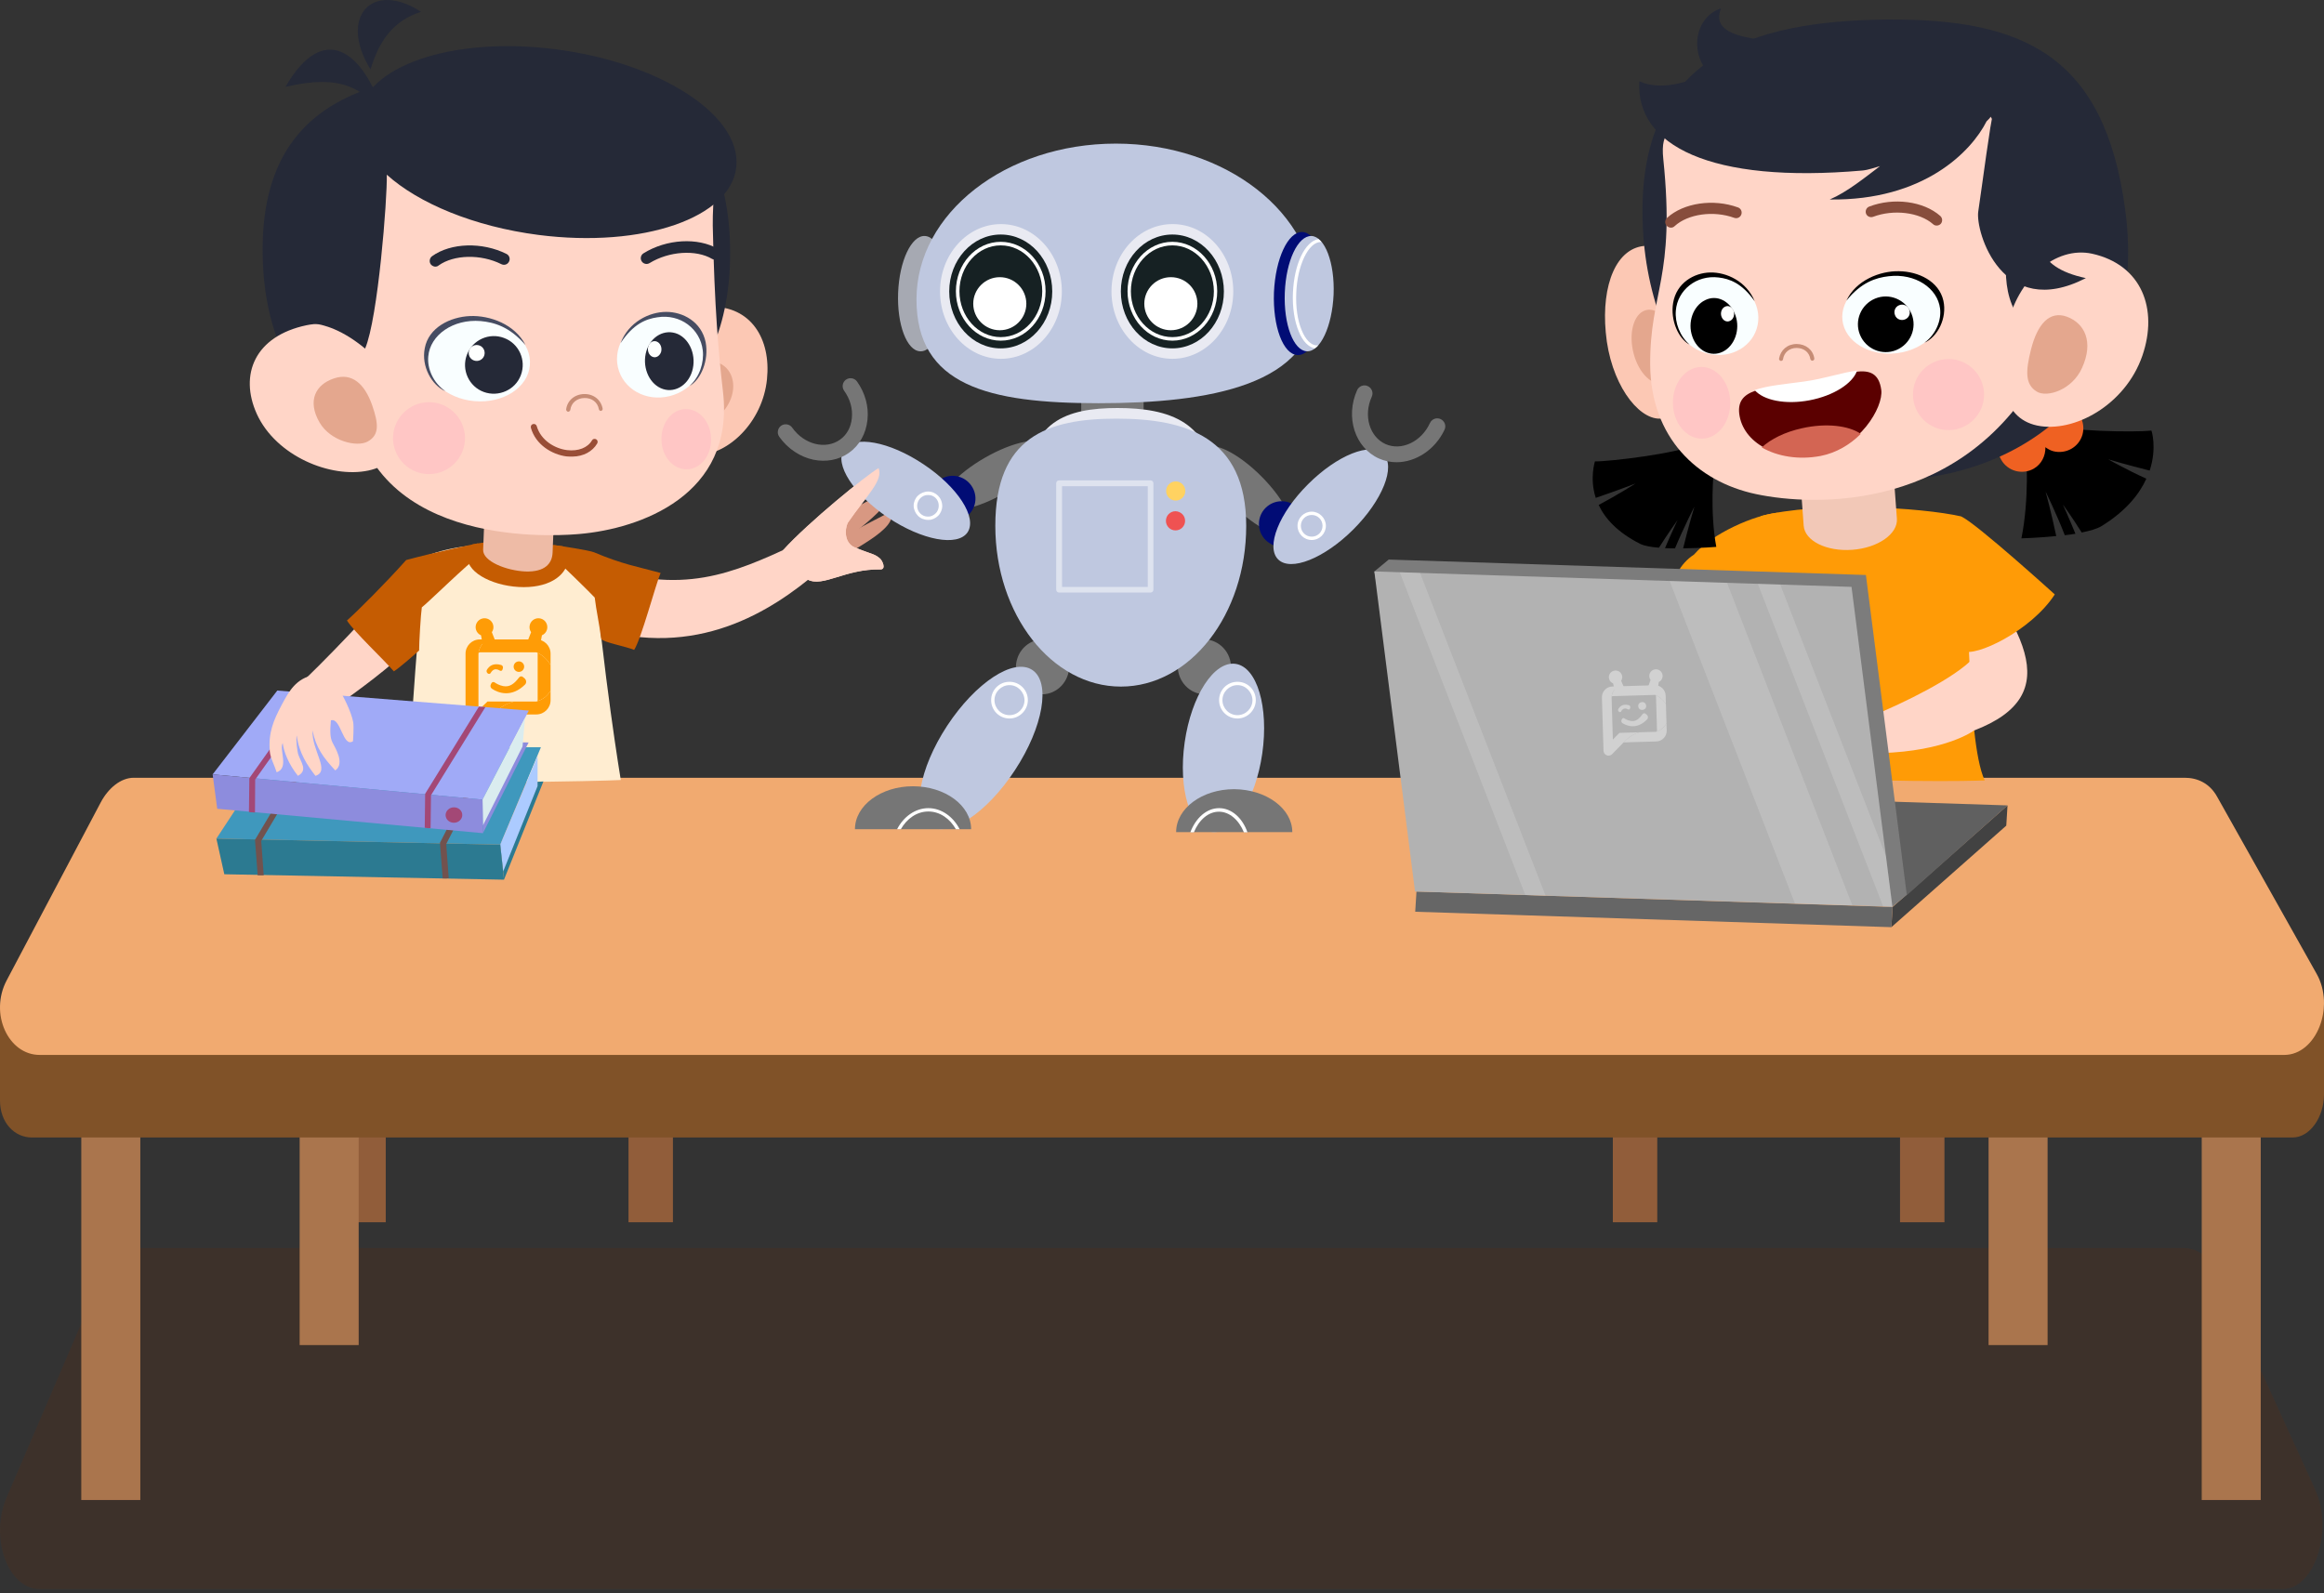 <svg width="350" height="240" viewBox="0 0 350 240" fill="none" xmlns="http://www.w3.org/2000/svg">
<rect x="0" y="0" width="350" height="240" fill="#333333" stroke="none"/>
<path opacity="0.17" d="M328.807 187.998H20.128C18.14 187.998 16.278 189.978 15.171 192.541L1.006 225.546C-1.635 231.681 1.233 239.408 6.013 239.369H343.802C348.632 239.33 351.45 230.438 348.658 224.342L333.688 191.531C332.581 189.046 330.744 187.998 328.807 187.998Z" fill="#732A00"/>
<path d="M21.131 160.056H12.242V225.953H21.131V160.056Z" fill="#AA754D"/>
<path d="M58.094 118.217H51.404V184.114H58.094V118.217Z" fill="#915D3A"/>
<path d="M54.017 136.718H45.128V202.615H54.017V136.718Z" fill="#AA754D"/>
<path d="M101.345 118.217H94.655V184.114H101.345V118.217Z" fill="#915D3A"/>
<path d="M249.589 118.217H242.899V184.114H249.589V118.217Z" fill="#915D3A"/>
<path d="M292.839 118.217H286.149V184.114H292.839V118.217Z" fill="#915D3A"/>
<path d="M308.372 136.718H299.483V202.615H308.372V136.718Z" fill="#AA754D"/>
<path d="M340.474 160.056H331.585V225.953H340.474V160.056Z" fill="#AA754D"/>
<path d="M345.264 171.345H4.811C2.166 171.345 0 169.1 0 165.779V151.802H350V164.925C349.975 168.246 347.909 171.345 345.264 171.345Z" fill="#805228"/>
<path d="M329.029 117.157H20.141C18.152 117.157 16.289 118.767 15.181 120.849L1.007 147.674C-1.636 152.66 1.234 158.94 6.017 158.908H344.034C348.868 158.877 351.688 151.65 348.893 146.695L333.913 120.029C332.806 118.009 330.968 117.157 329.029 117.157Z" fill="#F1AA70"/>
<path d="M297.268 110.051C295.541 111.182 295.447 101.445 294.85 100.974C297.048 98.65 295.729 97.519 286.746 86.871C288.128 83.604 290.138 82.442 292.808 79.301C304.744 94.378 311.56 104.586 297.268 110.051Z" fill="#FFD5C7"/>
<path d="M259.169 116.647C285.239 117.966 296.483 117.652 298.902 117.558C295.981 111.244 296.735 86.651 295.384 77.793C289.291 76.411 273.837 75.532 265.199 77.73C260.928 83.761 260.331 112.783 259.169 116.647Z" fill="#FF9B06"/>
<path d="M284.893 67.46L285.678 78.139C285.836 80.432 282.82 82.536 278.957 82.819C275.062 83.101 271.795 81.468 271.638 79.175L270.853 68.465L284.893 67.46Z" fill="#F2C8B7"/>
<path d="M309.455 89.54C305.875 95.068 297.394 99.057 295.667 98.052C295.667 98.052 285.616 86.462 295.415 77.824C297.708 78.892 309.455 89.54 309.455 89.54Z" fill="#FF9B06"/>
<path d="M255.117 83.541C250.751 86.368 251.19 92.87 252.29 93.969C252.29 93.969 259.891 94.974 263.566 94.974C266.518 94.472 265.168 82.034 267.743 77.228C264.225 77.573 257.881 80.338 255.117 83.541Z" fill="#FF9B06"/>
<path d="M240.323 74.997C243.464 73.93 246.322 72.83 246.322 72.83C246.322 72.83 243.715 74.495 240.763 76.065C241.705 78.076 243.558 80.18 247.045 81.939C247.641 82.222 248.646 82.41 249.84 82.504C251.316 80.18 252.635 78.358 252.635 78.358C252.635 78.358 251.756 80.211 250.751 82.567C251.253 82.599 251.756 82.599 252.259 82.599C253.609 79.363 255.18 76.317 255.18 76.317C255.18 76.317 254.269 79.363 253.484 82.599C256.122 82.567 258.478 82.379 258.478 82.379C257.473 76.976 258.101 70.82 258.101 70.82C258.069 69.909 256.059 67.585 255.148 67.051C252.667 68.276 242.459 69.532 240.197 69.501C240.229 69.469 239.349 71.982 240.323 74.997Z" fill="black"/>
<path d="M323.747 70.883C320.449 70.067 317.496 69.187 317.496 69.187C317.496 69.187 320.197 70.727 323.244 72.109C322.208 74.401 320.197 76.977 316.46 79.27C315.831 79.647 314.763 79.961 313.507 80.212C312.031 77.856 310.68 76.003 310.68 76.003C310.68 76.003 311.56 77.951 312.565 80.401C312.062 80.495 311.497 80.558 310.963 80.621C309.644 77.228 308.073 74.056 308.073 74.056C308.073 74.056 308.953 77.291 309.675 80.746C306.911 81.029 304.43 81.092 304.43 81.092C305.655 75.03 305.152 68.371 305.152 68.371C305.215 67.366 307.414 64.57 308.356 63.911C310.931 64.947 321.611 65.167 323.998 64.853C324.029 64.822 324.877 67.46 323.747 70.883Z" fill="black"/>
<path d="M302.734 64.35C303.99 63.627 305.529 63.784 306.628 64.601C306.628 64.256 306.597 63.91 306.691 63.533C307.225 61.617 309.204 60.518 311.12 61.02C313.036 61.554 314.135 63.533 313.633 65.449C313.099 67.365 311.12 68.465 309.204 67.962C308.764 67.836 308.387 67.616 308.042 67.365C308.073 68.653 307.476 69.909 306.283 70.6C304.555 71.574 302.357 70.977 301.383 69.25C300.378 67.522 301.006 65.323 302.734 64.35Z" fill="#EF6122"/>
<path d="M241.831 50.058C242.49 57.628 246.605 63.125 249.966 63.062C253.327 62.999 254.363 57.126 254.269 49.933C254.175 42.74 251.379 36.961 248.018 37.023C243.401 37.118 241.171 42.96 241.831 50.058Z" fill="#FCC8B4"/>
<path d="M246.196 53.827C247.17 56.78 249.337 58.444 251.002 57.565C252.667 56.686 253.232 53.576 252.258 50.624C251.285 47.671 249.118 46.006 247.453 46.886C245.788 47.765 245.223 50.875 246.196 53.827Z" fill="#E4A78E"/>
<path d="M247.359 32.218C247.547 55.744 263.44 72.548 284.045 72.391C304.618 72.234 323.621 58.508 320.072 31.652C316.962 8.315 304.744 2.787 284.139 2.944C263.535 3.133 247.17 8.692 247.359 32.218Z" fill="#252937"/>
<path d="M251.379 19.811C250.625 20.565 250.248 21.601 250.499 23.988C252.353 41.923 248.458 43.871 248.521 54.958C248.615 65.889 255.556 72.547 264.477 74.432C273.209 76.285 296.043 77.196 307.822 54.895C312.816 45.441 312.439 25.779 310.931 21.978C305.843 9.163 298.996 10.514 282.254 10.639C266.613 10.765 259.985 11.362 251.379 19.811Z" fill="#FFD5C7"/>
<path d="M302.828 33.285C301.666 40.321 301.257 46.163 306.189 50.09C311.968 54.644 317.245 38.688 317.151 27.475C317.056 16.293 309.078 8.064 294.818 9.163C287.469 9.728 305.969 14.377 302.828 33.285Z" fill="#252937"/>
<path d="M288.097 59.481C288.128 62.434 290.547 64.821 293.499 64.79C296.452 64.758 298.839 62.34 298.808 59.387C298.776 56.435 296.358 54.047 293.405 54.079C290.453 54.11 288.066 56.529 288.097 59.481Z" fill="#FFC6C5"/>
<path d="M251.944 60.707C251.976 63.691 253.923 66.078 256.31 66.078C258.697 66.046 260.613 63.628 260.582 60.644C260.551 57.66 258.603 55.273 256.216 55.273C253.829 55.304 251.913 57.723 251.944 60.707Z" fill="#FFC6C5"/>
<path d="M292.463 46.446C292.84 49.681 289.793 52.697 285.679 53.199C281.532 53.702 277.858 51.472 277.481 48.268C277.104 45.033 280.15 42.017 284.265 41.515C288.411 41.012 292.086 43.211 292.463 46.446Z" fill="#F9FEFF"/>
<path d="M289.825 51.629C291.552 50.373 292.4 48.268 292.18 46.478C291.803 43.4 288.443 41.138 284.454 41.609C282.506 41.829 280.307 42.52 278.077 45.284C279.491 42.237 283.103 40.793 285.993 40.855C288.882 40.887 292.023 42.332 292.683 45.316C293.248 47.923 291.835 50.718 289.825 51.629Z" fill="black"/>
<path d="M287.877 47.263C288.757 49.399 287.72 51.849 285.584 52.728C283.449 53.608 280.999 52.571 280.119 50.435C279.24 48.3 280.276 45.85 282.412 44.97C284.548 44.091 286.998 45.127 287.877 47.263Z" fill="black"/>
<path d="M287.532 46.603C287.783 47.2 287.5 47.891 286.903 48.111C286.307 48.362 285.616 48.08 285.396 47.483C285.144 46.886 285.427 46.195 286.024 45.975C286.589 45.724 287.28 46.007 287.532 46.603Z" fill="#FEFFFE"/>
<path d="M252.164 46.792C251.881 50.027 254.488 52.979 257.975 53.419C261.461 53.859 264.508 51.597 264.791 48.362C265.074 45.127 262.466 42.175 258.98 41.735C255.494 41.264 252.447 43.556 252.164 46.792Z" fill="#F9FEFF"/>
<path d="M254.457 51.911C252.981 50.655 252.227 48.582 252.384 46.791C252.635 43.713 255.462 41.389 258.823 41.797C260.456 41.986 262.341 42.645 264.257 45.378C263.032 42.363 259.985 40.981 257.535 41.044C255.117 41.106 252.478 42.614 251.976 45.629C251.536 48.268 252.792 51.032 254.457 51.911Z" fill="black"/>
<path d="M261.367 47.514C262.121 49.65 261.242 52.1 259.451 52.98C257.661 53.859 255.588 52.823 254.866 50.687C254.112 48.551 254.991 46.101 256.782 45.221C258.572 44.311 260.613 45.347 261.367 47.514Z" fill="black"/>
<path d="M261.085 46.824C261.304 47.421 261.053 48.112 260.551 48.332C260.048 48.583 259.483 48.3 259.263 47.703C259.043 47.107 259.294 46.416 259.797 46.196C260.299 45.944 260.865 46.227 261.085 46.824Z" fill="#FEFFFE"/>
<path d="M251.662 34.291C251.41 34.291 251.191 34.196 251.002 34.008C250.688 33.662 250.719 33.128 251.065 32.814C253.546 30.553 258.038 29.893 261.744 31.244C262.184 31.401 262.404 31.872 262.247 32.312C262.09 32.751 261.619 32.971 261.179 32.814C258.069 31.683 254.206 32.218 252.196 34.071C252.039 34.228 251.85 34.291 251.662 34.291Z" fill="#874D3C"/>
<path d="M291.678 33.977C291.458 33.977 291.269 33.914 291.112 33.757C289.071 31.967 285.176 31.495 282.098 32.658C281.658 32.815 281.187 32.595 281.03 32.187C280.873 31.747 281.093 31.276 281.501 31.119C285.176 29.705 289.699 30.302 292.212 32.532C292.557 32.846 292.589 33.38 292.275 33.726C292.118 33.883 291.898 33.977 291.678 33.977Z" fill="#874D3C"/>
<path d="M268.246 54.362C268.403 54.362 268.497 54.267 268.528 54.11C268.686 53.074 269.502 52.414 270.57 52.414C271.669 52.414 272.486 53.074 272.643 54.079C272.675 54.236 272.832 54.362 272.989 54.33C273.146 54.299 273.271 54.142 273.24 53.985C273.051 52.697 271.952 51.817 270.57 51.817C269.188 51.817 268.152 52.728 267.932 54.016C267.9 54.173 268.026 54.33 268.183 54.362H268.246Z" fill="#C68C75"/>
<path d="M322.647 53.576C320.072 61.051 312.282 65.26 306.786 64.098C301.258 62.905 300.692 56.56 302.263 49.273C303.833 41.986 309.55 37.023 315.078 38.217C322.553 39.882 325.066 46.54 322.647 53.576Z" fill="#FFD5C7"/>
<path d="M313.57 55.398C312.094 58.727 308.293 59.953 306.723 58.979C304.964 57.879 305.058 55.901 305.875 52.634C306.848 48.802 308.67 46.76 311.277 47.703C313.978 48.708 315.329 51.503 313.57 55.398Z" fill="#E4A78E"/>
<path d="M261.995 62.717C262.812 67.051 268.246 69.658 274.119 68.559C280.024 67.46 283.668 61.366 283.322 58.728C282.631 53.702 277.669 56.843 271.732 57.66C265.796 58.476 261.179 58.382 261.995 62.717Z" fill="#5B0000"/>
<path d="M271.701 57.471C274.748 57.063 277.543 56.058 279.679 55.838C279.019 57.754 276.161 59.607 272.517 60.298C268.874 60.989 265.576 60.298 264.257 58.759C266.078 58.099 268.717 57.88 271.701 57.471Z" fill="white"/>
<path d="M271.387 64.507C274.999 63.69 278.423 64.099 280.244 65.355C278.674 66.925 276.601 68.213 274.182 68.684C270.853 69.313 267.649 68.747 265.325 67.397C266.675 66.14 268.811 65.072 271.387 64.507Z" fill="#D36553"/>
<path d="M300.126 17.393C299.812 17.927 298.556 27.695 297.928 31.873C297.488 34.888 301.508 48.394 314.135 41.892C298.179 38.5 315.894 24.523 300.126 17.393Z" fill="#252937"/>
<path d="M246.887 12.241C250.814 14.032 255.776 11.645 257.253 10.922C254.3 7.499 255.494 2.473 259.2 1.248C255.274 10.796 291.897 1.97 300.975 13.466C300.661 13.466 301.509 16.168 299.184 18.272C296.891 22.826 289.73 30.239 275.564 30.051C278.203 28.92 280.841 26.753 283.134 25.025C282.286 25.245 281.438 25.59 280.496 25.685C257.535 27.695 246.322 21.884 246.887 12.241Z" fill="#252937"/>
<path d="M283.197 113.443C293.123 113.16 297.269 110.051 297.269 110.051C301.98 105.339 300.724 96.042 297.206 99.12C294.442 102.104 286.778 105.873 281.69 107.946C280.81 108.323 282.255 113.443 283.197 113.443Z" fill="#FFD5C7"/>
<path d="M269.251 114.951C270.413 114.48 271.952 112.564 273.24 112.187C273.272 112.187 273.334 112.187 273.397 112.187C271.513 113.82 270.602 115.831 269.377 117.401C270.79 119.725 272.455 116.27 275.093 113.569C273.774 115.422 273.146 116.804 272.172 118.029C272.015 119.568 273.02 119.82 274.12 118.689C274.968 117.809 276.193 116.05 277.669 114.417C277.857 114.323 275.502 118.626 275.879 119.631C276.381 119.945 277.386 119.6 278.14 118.281C278.548 117.558 278.8 116.71 279.899 115.265C281.25 114.449 282.506 114.826 283.574 114.04C286.401 112.061 285.49 109.549 285.05 109.046C283.888 107.79 278.171 107.853 276.224 108.544C272.926 109.706 271.23 110.24 267.963 114.197C267.618 115.202 268.686 115.202 269.251 114.951Z" fill="#FFD5C7"/>
<path d="M285.032 136.618L284.844 139.664L302.151 124.368L302.339 121.321L285.032 136.618Z" fill="#424242"/>
<path d="M285.032 136.617L284.844 139.664L213.136 137.339L213.324 134.292L285.032 136.617Z" fill="#666666"/>
<path d="M287.231 134.796L215.366 132.471L230.474 118.997L302.339 121.321L287.231 134.796Z" fill="#606060"/>
<path d="M287.168 134.796L285.001 136.586L215.272 132.471L206.98 86.079L209.147 84.289L281.012 86.613L287.168 134.796Z" fill="#7C7C7C"/>
<path d="M285.001 136.586L213.105 134.293L206.98 86.079L278.845 88.403L285.001 136.586Z" fill="#B2B2B2"/>
<g opacity="0.4" clip-path="url(#clip0_453_9563)">
<path d="M242.71 105.021L242.713 105.13C242.713 105.09 242.714 105.033 242.72 104.963C242.713 104.981 242.709 105 242.71 105.021Z" fill="white"/>
<path fill-rule="evenodd" clip-rule="evenodd" d="M242.855 104.866C242.793 104.868 242.741 104.908 242.72 104.963C242.756 104.513 242.979 103.54 244.21 103.367L245.359 103.332L246.649 103.294L249.196 103.218C250.082 103.191 250.825 103.891 250.852 104.778L250.89 106.071C250.778 105.878 250.643 105.693 250.483 105.521C249.975 104.973 249.467 104.755 249.329 104.702C249.304 104.685 249.273 104.675 249.239 104.676L242.855 104.866Z" fill="white"/>
<path fill-rule="evenodd" clip-rule="evenodd" d="M243.233 104.311L244.703 103.842L244.15 102.552C244.315 102.3 244.358 101.989 244.265 101.698C244.097 101.17 243.529 100.878 243.001 101.047C242.472 101.216 242.179 101.783 242.348 102.311C242.44 102.601 242.657 102.83 242.937 102.94L243.233 104.311Z" fill="white"/>
<path fill-rule="evenodd" clip-rule="evenodd" d="M248.105 103.74L249.6 104.121L249.815 102.734C250.088 102.608 250.29 102.367 250.365 102.071C250.502 101.534 250.176 100.986 249.638 100.849C249.1 100.712 248.551 101.037 248.414 101.574C248.339 101.87 248.401 102.178 248.581 102.42L248.105 103.74Z" fill="white"/>
<path d="M246.907 110.305L243.888 110.395L242.901 111.403L242.715 105.19C242.715 105.19 242.713 105.169 242.713 105.13L242.71 105.021C242.709 105 242.713 104.981 242.72 104.963C242.756 104.513 242.979 103.54 244.21 103.367L242.812 103.409C241.925 103.435 241.226 104.178 241.252 105.064L241.492 113.092C241.501 113.401 241.686 113.663 241.974 113.775C242.074 113.814 242.176 113.832 242.277 113.829C242.467 113.823 242.651 113.744 242.792 113.599L244.477 111.878C244.917 111.395 245.793 110.58 246.907 110.305Z" fill="white"/>
<path d="M242.715 105.191L242.713 105.13C242.713 105.169 242.715 105.191 242.715 105.191Z" fill="white"/>
<path d="M249.493 110.198C249.469 110.217 249.439 110.229 249.405 110.23L249.388 110.231L249.348 110.232L246.906 110.305C245.793 110.58 244.917 111.394 244.477 111.878L244.519 111.835L249.449 111.688C250.336 111.661 251.035 110.918 251.009 110.032L250.976 108.946C250.678 109.514 250.177 109.973 249.493 110.198Z" fill="white"/>
<path d="M249.329 104.703C249.367 104.729 249.393 104.772 249.394 104.821L249.551 110.076C249.553 110.125 249.53 110.17 249.493 110.199C250.177 109.974 250.678 109.514 250.976 108.946L250.891 106.071C250.778 105.878 250.643 105.693 250.484 105.521C249.975 104.973 249.467 104.755 249.329 104.703Z" fill="white"/>
<path d="M248.064 108.361C248.262 108.155 248.22 107.827 247.993 107.65L247.801 107.499C247.669 107.396 247.477 107.425 247.383 107.563C246.855 108.297 246.36 108.711 245.627 108.601C245.152 108.53 244.763 108.298 244.64 108.217C244.612 108.199 244.582 108.185 244.549 108.178C244.44 108.153 244.328 108.206 244.279 108.306L244.217 108.432C244.13 108.607 244.174 108.822 244.34 108.928C245.103 109.412 246.6 109.886 248.064 108.361Z" fill="white"/>
<path d="M243.721 106.809C243.644 106.944 243.69 107.112 243.814 107.207L243.828 107.219C243.847 107.233 243.868 107.245 243.89 107.252L243.898 107.255C243.992 107.289 244.097 107.252 244.15 107.168C244.155 107.158 244.241 106.973 244.401 106.846C244.615 106.676 244.882 106.682 245.194 106.864C245.301 106.926 245.439 106.871 245.472 106.751L245.516 106.592C245.56 106.433 245.474 106.264 245.314 106.222C244.396 105.985 243.957 106.396 243.721 106.809Z" fill="white"/>
<circle cx="247.32" cy="106.348" r="0.595" transform="rotate(-10.417 247.32 106.348)" fill="white"/>
</g>
<path opacity="0.15" d="M260.093 87.807L251.456 87.524L270.333 136.114L278.97 136.397L260.093 87.807Z" fill="white"/>
<path opacity="0.15" d="M264.742 87.964L283.619 136.554L285.001 136.586L284.027 128.985L268.103 88.058L264.742 87.964Z" fill="white"/>
<path opacity="0.15" d="M229.72 134.827L232.767 134.921L213.858 86.299L210.812 86.205L229.72 134.827Z" fill="white"/>
<path d="M119.625 82.097C120.85 83.447 123.049 84.924 123.206 86.086C116.138 92.116 104.894 99.341 89.472 94.566C88.404 91.551 90.602 88.064 89.472 85.081C102.695 89.823 110.359 86.368 119.625 82.097Z" fill="#FFD5C7"/>
<path d="M43.174 104.963C43.991 106.597 44.776 108.198 45.467 109.926C53.948 104.147 62.051 98.587 68.773 90.044C66.354 87.908 64.847 87.311 62.491 85.081C54.607 93.373 50.116 98.462 43.174 104.963Z" fill="#FFD5C7"/>
<path d="M61.297 117.496C65.695 118.124 90.257 117.684 93.492 117.496C93.492 117.496 90.822 101.477 89.283 83.291C81.996 82.254 72.008 80.715 64.124 83.762C62.428 98.367 61.58 117.527 61.297 117.496Z" fill="#FFEDD1"/>
<g clip-path="url(#clip1_453_9563)">
<path d="M72.056 98.466V98.611C72.058 98.558 72.061 98.482 72.072 98.389C72.062 98.412 72.056 98.439 72.056 98.466Z" fill="#FF9C06"/>
<path fill-rule="evenodd" clip-rule="evenodd" d="M72.257 98.265C72.173 98.265 72.102 98.316 72.072 98.388C72.138 97.791 72.474 96.502 74.122 96.321H75.654L77.375 96.321H80.772C81.955 96.321 82.917 97.283 82.917 98.466V100.191C82.775 99.929 82.602 99.678 82.397 99.442C81.741 98.691 81.073 98.38 80.891 98.305C80.858 98.28 80.817 98.265 80.772 98.265H72.257Z" fill="#FF9C06"/>
<path fill-rule="evenodd" clip-rule="evenodd" d="M72.782 97.541L74.76 96.974L74.074 95.233C74.303 94.903 74.374 94.49 74.262 94.099C74.058 93.389 73.314 92.977 72.602 93.181C71.891 93.385 71.478 94.129 71.681 94.839C71.793 95.23 72.073 95.543 72.442 95.701L72.782 97.541Z" fill="#FF9C06"/>
<path fill-rule="evenodd" clip-rule="evenodd" d="M79.298 96.974L81.275 97.541L81.616 95.701C81.985 95.543 82.264 95.23 82.376 94.839C82.58 94.129 82.167 93.385 81.456 93.181C80.744 92.977 80 93.389 79.796 94.099C79.684 94.49 79.754 94.904 79.984 95.233L79.298 96.974Z" fill="#FF9C06"/>
<path d="M77.439 105.675H73.413L72.056 106.98V98.692C72.056 98.692 72.055 98.663 72.056 98.611V98.466C72.056 98.439 72.062 98.413 72.072 98.389C72.138 97.791 72.474 96.503 74.122 96.321H72.257C71.074 96.321 70.112 97.283 70.112 98.466V109.174C70.112 109.586 70.348 109.943 70.727 110.104C70.858 110.16 70.995 110.187 71.129 110.187C71.383 110.187 71.63 110.09 71.825 109.902L74.139 107.675C74.744 107.048 75.944 105.998 77.439 105.675Z" fill="#FF9C06"/>
<path d="M72.056 98.692V98.611C72.055 98.663 72.056 98.692 72.056 98.692Z" fill="#FF9C06"/>
<path d="M80.891 105.636C80.857 105.661 80.817 105.675 80.772 105.675H80.749H80.697H77.439C75.944 105.997 74.744 107.048 74.139 107.675L74.197 107.62H80.773C81.955 107.62 82.918 106.658 82.918 105.475V104.026C82.496 104.771 81.811 105.364 80.891 105.636Z" fill="#FF9C06"/>
<path d="M80.891 98.305C80.941 98.341 80.973 98.4 80.973 98.466V105.475C80.973 105.541 80.94 105.599 80.891 105.636C81.811 105.363 82.497 104.771 82.918 104.026V100.191C82.776 99.929 82.603 99.677 82.397 99.442C81.741 98.691 81.073 98.38 80.891 98.305Z" fill="#FF9C06"/>
<path d="M79.059 103.131C79.331 102.864 79.288 102.424 78.993 102.18L78.742 101.971C78.57 101.828 78.314 101.86 78.183 102.04C77.45 102.997 76.774 103.529 75.802 103.353C75.171 103.239 74.663 102.915 74.501 102.802C74.465 102.777 74.425 102.757 74.382 102.746C74.237 102.709 74.087 102.775 74.017 102.907L73.929 103.072C73.806 103.302 73.856 103.59 74.073 103.737C75.071 104.414 77.047 105.104 79.059 103.131Z" fill="#FF9C06"/>
<path d="M73.333 100.889C73.224 101.066 73.279 101.292 73.44 101.424L73.459 101.44C73.484 101.46 73.511 101.476 73.54 101.487L73.551 101.491C73.675 101.539 73.816 101.495 73.89 101.385C73.897 101.371 74.02 101.129 74.237 100.966C74.529 100.748 74.885 100.766 75.293 101.021C75.434 101.109 75.619 101.04 75.668 100.882L75.734 100.672C75.799 100.461 75.691 100.232 75.479 100.171C74.265 99.819 73.664 100.349 73.333 100.889Z" fill="#FF9C06"/>
<ellipse cx="78.148" cy="100.419" rx="0.793" ry="0.793" transform="rotate(-8.706 78.148 100.419)" fill="#FF9C06"/>
</g>
<path d="M99.491 86.306C95.942 85.332 93.775 85.018 89.472 83.196C88.718 82.882 84.132 82.191 83.378 82.097C83.347 82.442 83.441 83.73 83.409 84.044C84.132 84.609 89.095 89.478 89.566 90.012C89.817 92.085 90.225 93.75 90.54 96.231C90.634 96.702 94.466 97.425 95.502 97.896C96.57 96.294 98.737 88.033 99.491 86.306Z" fill="#C55C02"/>
<path d="M52.252 93.467C53.791 92.117 58.188 87.719 61.172 84.359C65.6 83.165 71.443 81.94 71.977 81.846C71.882 82.662 71.882 83.416 71.788 84.076C70.909 84.453 64.313 90.923 63.528 91.488C63.37 92.493 63.119 96.765 63.119 97.99C62.617 98.43 60.292 100.503 59.319 101.131C57.842 99.404 53.257 95.1 52.252 93.467Z" fill="#C55C02"/>
<path d="M70.406 83.918C70.406 83.165 70.626 82.63 71.16 82.002C75.306 81.154 79.797 81.625 84.76 82.285C85.263 82.882 85.577 83.227 85.577 83.95C85.577 86.431 83.064 88.441 78.887 88.441C74.678 88.441 70.375 86.431 70.406 83.918Z" fill="#C55C02"/>
<path d="M83.535 75.281L83.221 83.228C83.158 84.924 82.028 86.18 79.138 86.086C76.248 85.96 72.699 84.547 72.762 82.819L73.076 74.873L83.535 75.281Z" fill="#EEBBA6"/>
<path d="M115.51 57.127C114.851 63.628 109.637 68.466 105.208 68.528C100.779 68.591 99.24 63.597 99.146 57.441C99.052 51.285 102.569 46.228 106.998 46.196C113.06 46.102 116.138 51.002 115.51 57.127Z" fill="#FCC8B4"/>
<path d="M109.888 60.487C108.694 63.031 105.899 64.57 103.669 63.879C101.439 63.188 100.622 60.55 101.816 57.974C103.009 55.399 105.805 53.891 108.003 54.582C110.233 55.304 111.082 57.943 109.888 60.487Z" fill="#E4A78E"/>
<path d="M109.95 37.087C110.422 59.231 96.067 69.502 75.651 69.973C55.235 70.413 40.033 60.77 39.562 38.627C39.09 16.483 53.947 11.018 74.364 10.578C94.78 10.107 109.479 14.944 109.95 37.087Z" fill="#252937"/>
<path d="M107.249 23.267C108.066 24.617 107.281 30.303 107.344 33.978C107.595 46.259 108.223 53.326 108.883 59.011C110.705 74.621 96.35 79.647 87.304 80.432C86.079 80.526 58.125 83.385 53.445 63C50.964 52.164 47.194 37.809 48.608 33.789C53.319 20.189 57.905 13.938 74.772 13.561C90.54 13.247 100.905 12.619 107.249 23.267Z" fill="#FFD5C7"/>
<path d="M38.683 62.372C41.572 68.685 49.77 72.078 55.455 70.884C61.14 69.69 61.58 64.257 59.758 58.069C57.937 51.881 51.843 47.798 46.158 48.992C38.4 50.625 35.981 56.404 38.683 62.372Z" fill="#FFD5C7"/>
<path d="M48.137 63.659C49.77 66.455 53.759 67.397 55.361 66.517C57.151 65.544 57.026 63.848 56.052 61.052C54.921 57.817 53.005 56.089 50.304 57C47.54 57.911 46.221 60.361 48.137 63.659Z" fill="#E4A78E"/>
<path d="M70.029 65.889C70.092 68.873 67.705 71.355 64.721 71.418C61.737 71.48 59.256 69.093 59.193 66.109C59.13 63.126 61.517 60.644 64.501 60.581C67.485 60.519 69.967 62.906 70.029 65.889Z" fill="#FFC6C5"/>
<path d="M107.093 66.079C107.155 68.591 105.522 70.665 103.449 70.696C101.376 70.727 99.648 68.749 99.617 66.236C99.554 63.723 101.188 61.65 103.261 61.618C105.334 61.587 107.03 63.566 107.093 66.079Z" fill="#FFC6C5"/>
<path d="M64.187 53.639C63.873 57 67.139 60.047 71.442 60.424C75.746 60.801 79.515 58.414 79.797 55.021C80.111 51.661 76.845 48.614 72.542 48.237C68.239 47.86 64.501 50.279 64.187 53.639Z" fill="#F9FEFF"/>
<path d="M67.108 58.948C65.255 57.691 64.313 55.524 64.501 53.671C64.784 50.467 68.239 48.017 72.385 48.363C74.395 48.551 76.719 49.179 79.138 51.975C77.567 48.865 73.798 47.483 70.783 47.609C67.799 47.734 64.532 49.336 63.967 52.477C63.433 55.179 65.004 58.037 67.108 58.948Z" fill="#464C62"/>
<path d="M70.312 53.451C69.464 55.713 70.626 58.225 72.856 59.042C75.086 59.859 77.63 58.728 78.447 56.498C79.295 54.236 78.133 51.724 75.903 50.907C73.672 50.059 71.16 51.19 70.312 53.451Z" fill="#252937"/>
<path d="M70.657 52.761C70.438 53.389 70.752 54.08 71.38 54.3C72.008 54.52 72.699 54.206 72.919 53.577C73.139 52.949 72.825 52.258 72.196 52.038C71.568 51.818 70.877 52.133 70.657 52.761Z" fill="#FEFFFE"/>
<path d="M106.056 52.728C106.433 56.089 103.826 59.23 100.214 59.796C96.602 60.361 93.366 58.099 92.958 54.739C92.581 51.378 95.188 48.237 98.8 47.672C102.444 47.106 105.679 49.368 106.056 52.728Z" fill="#F9FEFF"/>
<path d="M103.857 58.131C105.365 56.781 106.056 54.614 105.836 52.76C105.459 49.556 102.475 47.232 98.989 47.798C97.293 48.049 95.377 48.771 93.461 51.692C94.654 48.52 97.764 46.981 100.339 46.981C102.852 46.981 105.647 48.457 106.276 51.567C106.778 54.268 105.585 57.158 103.857 58.131Z" fill="#464C62"/>
<path d="M97.355 52.854C96.664 55.115 97.638 57.628 99.522 58.476C101.407 59.324 103.543 58.194 104.234 55.932C104.925 53.67 103.951 51.158 102.067 50.31C100.151 49.493 98.046 50.624 97.355 52.854Z" fill="#252937"/>
<path d="M97.638 52.163C97.449 52.791 97.701 53.482 98.235 53.733C98.769 53.985 99.334 53.639 99.554 53.042C99.742 52.414 99.491 51.723 98.957 51.472C98.423 51.221 97.826 51.535 97.638 52.163Z" fill="#FEFFFE"/>
<path d="M107.846 39.097C107.658 39.129 107.438 39.097 107.25 39.003C104.8 37.558 100.748 37.841 97.827 39.631C97.418 39.883 96.885 39.757 96.633 39.349C96.382 38.94 96.508 38.406 96.916 38.155C100.402 35.988 105.114 35.736 108.129 37.495C108.537 37.747 108.695 38.281 108.443 38.689C108.286 38.909 108.066 39.034 107.846 39.097Z" fill="#252937"/>
<path d="M65.506 40.165C65.255 40.134 65.035 40.008 64.878 39.82C64.595 39.443 64.69 38.877 65.067 38.595C67.893 36.553 72.636 36.427 76.28 38.249C76.719 38.469 76.877 39.003 76.657 39.411C76.437 39.851 75.934 40.008 75.495 39.788C72.416 38.249 68.365 38.343 66.072 39.977C65.915 40.134 65.695 40.165 65.506 40.165Z" fill="#252937"/>
<path d="M86.237 68.779C87.87 68.748 89.22 68.025 89.943 66.8C90.069 66.581 90.006 66.298 89.786 66.172C89.566 66.046 89.283 66.109 89.158 66.329C88.498 67.46 87.085 67.994 85.42 67.805C83.598 67.586 81.462 66.361 80.834 64.193C80.771 63.942 80.52 63.816 80.269 63.879C80.017 63.942 79.892 64.193 79.955 64.445C80.677 67.02 83.158 68.465 85.294 68.748C85.608 68.779 85.922 68.779 86.237 68.779Z" fill="#994E37"/>
<path d="M90.508 61.901C90.351 61.901 90.226 61.806 90.194 61.649C90.006 60.581 89.126 59.922 87.996 59.953C86.865 59.984 86.017 60.707 85.891 61.743C85.86 61.901 85.703 62.026 85.546 62.026C85.389 61.995 85.263 61.838 85.263 61.681C85.42 60.33 86.551 59.388 87.964 59.356C89.378 59.325 90.508 60.204 90.76 61.555C90.791 61.712 90.665 61.869 90.508 61.901Z" fill="#C68C75"/>
<path d="M42.703 28.701C46.598 22.545 50.336 18.933 54.167 19.844C54.01 19.121 53.948 18.399 54.01 17.708C54.733 9.981 68.082 5.395 83.787 7.437C99.491 9.479 111.647 17.362 110.893 25.089C110.171 32.784 96.822 37.402 81.117 35.391C71.38 34.135 63.025 30.617 58.251 26.314C58.345 29.832 56.931 47.987 54.984 52.51C48.294 46.95 43.739 48.96 42.829 48.992C39.625 48.96 38.211 35.831 42.703 28.701Z" fill="#252937"/>
<path d="M42.986 13.09C51.56 11.049 54.576 13.498 57.717 17.016C54.67 7.719 48.765 3.102 42.986 13.09ZM55.801 10.452C56.994 6.494 59.004 3.165 63.402 1.783C56.052 -3.023 50.932 2.568 55.801 10.452Z" fill="#252937"/>
<path d="M32.589 126.321L75.337 127.232L81.462 112.564H41.635L32.589 126.321Z" fill="#3F98BD"/>
<path d="M80.174 117.809L75.337 127.232L75.903 132.509L81.839 117.715L80.174 117.809Z" fill="#2C7A91"/>
<path d="M80.96 113.884L75.337 127.233L75.777 131.285L80.96 118.407V113.884Z" fill="#ACCBFF"/>
<path d="M32.589 126.321L75.337 127.232L75.903 132.509L33.782 131.692L32.589 126.321Z" fill="#2C7A91"/>
<path d="M66.26 126.95L73.579 112.627H74.615L67.202 127.138L67.579 132.289L67.14 132.321H66.668L66.26 126.95Z" fill="#72524E"/>
<path d="M38.4 126.51L46.755 112.47H47.791L39.342 126.667L39.719 131.849H39.279H38.808L38.4 126.51Z" fill="#72524E"/>
<path d="M32.024 116.648L72.668 120.448L79.641 107.036L41.761 104.021L32.024 116.648Z" fill="#A0AAF7"/>
<path d="M78.007 111.811L72.668 120.448L72.73 125.505L79.609 111.842L78.007 111.811Z" fill="#8D8CDD"/>
<path d="M79.075 108.135L72.668 120.447L72.73 124.342L78.698 112.438L79.075 108.135Z" fill="#DAECEF"/>
<path d="M32.024 116.647L72.668 120.448L72.73 125.504L32.715 121.83L32.024 116.647Z" fill="#8D8CDD"/>
<path d="M64.03 119.569L72.133 106.439L73.107 106.502L64.909 119.789L64.847 124.751H64.407L63.967 124.688L64.03 119.569Z" fill="#A34876"/>
<path d="M37.552 117.212L46.629 104.429L47.603 104.492L38.431 117.432L38.4 122.395L37.929 122.364L37.489 122.332L37.552 117.212Z" fill="#A34876"/>
<path d="M67.108 122.773C67.108 123.432 67.673 123.935 68.364 123.935C69.055 123.935 69.621 123.401 69.621 122.773C69.621 122.113 69.055 121.61 68.364 121.61C67.673 121.61 67.108 122.144 67.108 122.773Z" fill="#A34876"/>
<path d="M40.63 113.161C40.41 110.397 41.132 108.606 42.452 106.125C43.52 104.146 44.556 102.167 47.414 101.633C48.105 101.508 49.362 101.916 50.775 103.361C51.686 104.743 52.942 107.318 53.194 108.795C53.319 109.58 53.162 111.653 53.162 111.653C51.623 112.689 51.34 108.009 49.833 108.512C49.707 110.114 49.676 111.056 50.084 111.873C50.367 112.47 52.032 114.982 50.492 116.05C48.702 114.134 47.571 112.627 47.069 110.02C46.912 113.035 49.801 116.144 47.509 116.867C46.315 115.328 45.027 113.443 44.682 110.773C44.525 111.37 44.807 113.349 44.902 113.6C45.31 114.857 46.409 116.019 44.87 116.867C43.457 115.108 42.734 113.223 42.577 111.936C42.012 112.941 43.582 115.673 41.666 116.333C41.321 115.234 40.724 114.197 40.63 113.161Z" fill="#FFD5C7"/>
<path d="M134.23 77.009C132.471 78.014 129.645 79.239 124.713 82.317C124.148 82.662 124.556 85.678 125.09 85.238C128.105 82.662 135.204 79.898 134.23 77.009Z" fill="#D89882"/>
<path d="M134.042 73.836C132.283 74.841 127.572 76.38 123.771 80.589C123.3 81.123 123.991 83.95 124.525 83.51C127.509 80.934 134.796 76.223 134.042 73.836Z" fill="#D89882"/>
<path d="M132.314 70.506C130.555 71.511 121.729 78.673 117.929 82.882C117.458 83.416 120.567 87.405 121.635 87.31C123.991 88.504 127.257 85.677 132.597 85.771C133.508 85.771 132.88 84.421 132.534 84.138C131.686 83.384 131.278 83.51 128.702 82.442C127.163 81.782 127.195 79.804 127.666 78.767C130.493 74.652 133.068 72.391 132.314 70.506Z" fill="#FFD5C7"/>
<path d="M160.859 101.539C161.487 99.341 160.293 97.048 158.157 96.451C156.022 95.854 153.791 97.142 153.163 99.341C152.535 101.539 153.729 103.832 155.864 104.429C158 105.057 160.23 103.738 160.859 101.539Z" fill="#767676"/>
<path d="M152.849 116.019C157.121 109.518 158.283 102.765 155.456 100.911C152.629 99.058 146.913 102.827 142.641 109.329C138.369 115.831 137.207 122.584 140.034 124.437C142.861 126.29 148.609 122.521 152.849 116.019Z" fill="#BFC8E0"/>
<path d="M177.537 101.539C176.909 99.341 178.103 97.048 180.238 96.451C182.374 95.854 184.604 97.142 185.232 99.341C185.861 101.539 184.667 103.832 182.531 104.429C180.395 105.057 178.165 103.738 177.537 101.539Z" fill="#767676"/>
<path d="M151.342 74.245C155.645 71.763 158.44 68.591 157.592 67.146C156.744 65.67 152.598 66.486 148.295 68.968C143.992 71.449 141.196 74.621 142.044 76.066C142.892 77.543 147.07 76.726 151.342 74.245Z" fill="#767676"/>
<path d="M140.16 74.212C139.657 76.034 140.756 77.918 142.578 78.421C144.4 78.923 146.284 77.824 146.787 76.002C147.29 74.18 146.19 72.296 144.368 71.793C142.547 71.291 140.631 72.39 140.16 74.212Z" fill="#010C75"/>
<path d="M133.721 77.951C138.872 81.406 144.243 82.379 145.719 80.181C147.196 77.951 144.243 73.365 139.092 69.941C133.941 66.486 128.57 65.512 127.093 67.711C125.617 69.91 128.57 74.495 133.721 77.951Z" fill="#BFC8E0"/>
<path d="M122.508 69.25C120.56 68.842 118.676 67.648 117.356 65.795C116.98 65.261 117.105 64.507 117.639 64.13C118.173 63.754 118.927 63.879 119.304 64.413C121.094 66.957 124.329 67.774 126.497 66.235C127.533 65.513 128.161 64.35 128.287 63C128.444 61.586 128.036 60.11 127.125 58.854C126.748 58.32 126.874 57.566 127.407 57.189C127.941 56.812 128.695 56.938 129.072 57.472C130.297 59.199 130.863 61.241 130.643 63.251C130.423 65.324 129.449 67.083 127.847 68.214C126.308 69.313 124.361 69.627 122.508 69.25Z" fill="#767676"/>
<path d="M139.312 78.265C139.029 78.202 138.778 78.108 138.558 77.951C138.087 77.637 137.773 77.134 137.647 76.6C137.521 76.035 137.647 75.469 137.961 74.998C138.275 74.527 138.778 74.213 139.343 74.088C140.505 73.836 141.636 74.621 141.856 75.784C141.981 76.349 141.856 76.914 141.542 77.385C141.228 77.857 140.725 78.171 140.16 78.296C139.877 78.328 139.594 78.328 139.312 78.265ZM140.097 74.59C139.877 74.559 139.657 74.559 139.437 74.59C138.558 74.778 137.992 75.626 138.149 76.506C138.244 76.946 138.464 77.291 138.84 77.543C139.186 77.794 139.626 77.857 140.065 77.794C140.505 77.7 140.851 77.448 141.102 77.103C141.353 76.726 141.416 76.317 141.353 75.878C141.228 75.187 140.725 74.716 140.097 74.59Z" fill="white"/>
<path d="M185.641 76.035C182.154 72.549 180.27 68.748 181.463 67.555C182.657 66.361 186.457 68.246 189.944 71.732C193.43 75.218 195.315 79.019 194.121 80.213C192.928 81.406 189.127 79.522 185.641 76.035Z" fill="#767676"/>
<path d="M172.229 59.105H162.837V64.758H172.229V59.105Z" fill="#767676"/>
<path d="M154.828 73.364C154.828 63.502 160.607 61.46 168.303 61.46C175.998 61.46 182.72 63.502 182.72 73.364C182.72 83.227 176.469 91.236 168.774 91.236C161.078 91.236 154.828 83.227 154.828 73.364Z" fill="#E9EAF2"/>
<path d="M149.897 79.207C149.897 65.826 157.718 63.062 168.146 63.062C178.574 63.062 187.682 65.826 187.682 79.207C187.682 92.588 179.233 103.424 168.805 103.424C158.377 103.424 149.897 92.556 149.897 79.207Z" fill="#BFC8E0"/>
<path d="M138.589 52.917C140.599 53.011 142.421 49.179 142.61 44.374C142.798 39.568 141.322 35.642 139.28 35.548C137.27 35.453 135.448 39.285 135.26 44.091C135.071 48.897 136.579 52.854 138.589 52.917Z" fill="#A6A9B2"/>
<path d="M198.079 45.096C198.079 58.068 181.997 60.738 165.413 60.738C148.829 60.738 138.024 58.068 138.024 45.096C138.024 32.124 151.467 21.633 168.051 21.633C184.635 21.633 198.079 32.156 198.079 45.096Z" fill="#BFC8E0"/>
<path d="M185.735 43.902C185.735 49.493 181.62 54.048 176.563 54.048C171.506 54.048 167.392 49.493 167.392 43.902C167.392 38.311 171.506 33.757 176.563 33.757C181.62 33.726 185.735 38.28 185.735 43.902Z" fill="#E9EAF2"/>
<path d="M184.321 43.903C184.321 48.645 180.835 52.477 176.563 52.477C172.291 52.477 168.805 48.645 168.805 43.903C168.805 39.16 172.291 35.328 176.563 35.328C180.835 35.328 184.321 39.16 184.321 43.903Z" fill="#162123"/>
<path d="M176.563 51.315C172.857 51.315 169.81 47.986 169.81 43.871C169.81 39.756 172.826 36.427 176.563 36.427C180.27 36.427 183.316 39.756 183.316 43.871C183.316 47.986 180.27 51.315 176.563 51.315ZM176.563 36.961C173.108 36.961 170.313 40.07 170.313 43.871C170.313 47.671 173.108 50.781 176.563 50.781C180.018 50.781 182.814 47.671 182.814 43.871C182.782 40.07 179.987 36.961 176.563 36.961Z" fill="white"/>
<path d="M180.33 45.749C180.33 47.952 178.535 49.746 176.332 49.746C174.129 49.746 172.335 47.952 172.335 45.749C172.335 43.546 174.129 41.752 176.332 41.752C178.576 41.752 180.33 43.546 180.33 45.749Z" fill="white"/>
<path d="M159.916 43.903C159.916 49.493 155.802 54.048 150.745 54.048C145.688 54.048 141.573 49.493 141.573 43.903C141.573 38.312 145.688 33.757 150.745 33.757C155.802 33.757 159.916 38.28 159.916 43.903Z" fill="#E9EAF2"/>
<path d="M158.472 43.903C158.472 48.646 154.985 52.478 150.713 52.478C146.442 52.478 142.955 48.646 142.955 43.903C142.955 39.16 146.442 35.328 150.713 35.328C155.016 35.328 158.472 39.16 158.472 43.903Z" fill="#162123"/>
<path d="M150.713 51.315C147.007 51.315 143.96 47.986 143.96 43.871C143.96 39.756 146.976 36.427 150.713 36.427C154.451 36.427 157.466 39.756 157.466 43.871C157.466 47.986 154.451 51.315 150.713 51.315ZM150.713 36.961C147.29 36.961 144.494 40.07 144.494 43.871C144.494 47.671 147.29 50.781 150.713 50.781C154.168 50.781 156.964 47.671 156.964 43.871C156.964 40.07 154.168 36.961 150.713 36.961Z" fill="white"/>
<path d="M154.568 45.749C154.568 47.952 152.774 49.746 150.571 49.746C148.368 49.746 146.573 47.952 146.573 45.749C146.573 43.546 148.368 41.752 150.571 41.752C152.774 41.752 154.568 43.546 154.568 45.749Z" fill="white"/>
<path d="M195.409 53.483C193.242 53.389 191.671 49.18 191.86 44.06C192.08 38.94 193.996 34.857 196.132 34.951C198.299 35.045 199.869 39.254 199.681 44.374C199.492 49.494 197.545 53.577 195.409 53.483Z" fill="#010C75"/>
<path d="M196.822 52.917C194.812 52.823 193.305 48.897 193.493 44.091C193.682 39.285 195.472 35.485 197.514 35.548C199.524 35.642 201.031 39.568 200.843 44.374C200.623 49.179 198.833 53.011 196.822 52.917Z" fill="#BFC8E0"/>
<path d="M198.361 52.037H198.299C197.451 52.006 196.603 51.158 196.037 49.745C195.409 48.237 195.126 46.227 195.22 44.122C195.378 39.945 197.074 36.458 198.895 36.458H198.958C198.99 36.458 199.021 36.49 199.052 36.49C198.895 36.301 198.738 36.144 198.55 36.019C196.54 36.364 194.906 39.756 194.718 44.091C194.624 46.289 194.938 48.362 195.597 49.933C196.194 51.441 197.074 52.289 198.016 52.477C198.204 52.352 198.361 52.194 198.55 52.006C198.456 52.006 198.393 52.037 198.361 52.037Z" fill="white"/>
<path d="M193.022 82.348C194.913 82.348 196.446 80.815 196.446 78.924C196.446 77.033 194.913 75.501 193.022 75.501C191.131 75.501 189.598 77.033 189.598 78.924C189.598 80.815 191.131 82.348 193.022 82.348Z" fill="#010C75"/>
<path d="M203.827 79.74C199.461 84.106 194.373 86.148 192.488 84.263C190.603 82.379 192.614 77.29 197.011 72.925C201.377 68.559 206.465 66.517 208.35 68.402C210.234 70.286 208.193 75.374 203.827 79.74Z" fill="#BFC8E0"/>
<path d="M210.329 69.627C209.418 69.627 208.507 69.439 207.659 69.062C204.047 67.428 202.571 62.811 204.392 58.759C204.675 58.163 205.366 57.88 205.994 58.163C206.591 58.445 206.874 59.136 206.591 59.764C205.303 62.591 206.246 65.795 208.664 66.894C211.051 67.962 214.067 66.549 215.354 63.722C215.637 63.125 216.328 62.843 216.956 63.125C217.553 63.408 217.836 64.099 217.553 64.727C216.14 67.742 213.219 69.627 210.329 69.627Z" fill="#767676"/>
<path d="M197.545 81.343C196.351 81.343 195.409 80.369 195.409 79.207C195.409 78.013 196.383 77.071 197.545 77.071C198.707 77.071 199.681 78.044 199.681 79.207C199.681 80.369 198.738 81.343 197.545 81.343ZM197.545 77.573C196.634 77.573 195.912 78.296 195.912 79.207C195.912 80.118 196.634 80.84 197.545 80.84C198.456 80.84 199.178 80.118 199.178 79.207C199.178 78.296 198.456 77.573 197.545 77.573Z" fill="white"/>
<path d="M178.416 111.81C179.422 104.806 182.845 99.529 186.08 100C189.316 100.471 191.106 106.502 190.101 113.506C189.096 120.51 185.672 125.787 182.437 125.316C179.233 124.845 177.411 118.814 178.416 111.81Z" fill="#BFC8E0"/>
<path d="M146.253 124.907H128.758C128.758 121.327 132.684 118.437 137.49 118.437C142.358 118.437 146.253 121.358 146.253 124.907Z" fill="#767676"/>
<path d="M194.624 125.347H177.129C177.129 121.767 181.055 118.877 185.861 118.877C190.698 118.908 194.624 121.798 194.624 125.347Z" fill="#767676"/>
<path d="M186.363 108.229C184.824 108.229 183.599 107.004 183.599 105.465C183.599 103.926 184.824 102.701 186.363 102.701C187.902 102.701 189.127 103.926 189.127 105.465C189.127 106.973 187.871 108.229 186.363 108.229ZM186.363 103.204C185.138 103.204 184.102 104.209 184.102 105.465C184.102 106.69 185.107 107.727 186.363 107.727C187.588 107.727 188.625 106.722 188.625 105.465C188.593 104.209 187.588 103.204 186.363 103.204Z" fill="white"/>
<path d="M152.032 108.229C150.493 108.229 149.268 107.004 149.268 105.465C149.268 103.926 150.493 102.701 152.032 102.701C153.572 102.701 154.797 103.926 154.797 105.465C154.797 106.973 153.54 108.229 152.032 108.229ZM152.032 103.204C150.807 103.204 149.771 104.209 149.771 105.465C149.771 106.69 150.776 107.727 152.032 107.727C153.257 107.727 154.294 106.722 154.294 105.465C154.263 104.209 153.257 103.204 152.032 103.204Z" fill="white"/>
<path d="M139.814 121.735C137.835 121.735 136.076 123.023 135.103 124.908H135.668C136.579 123.306 138.087 122.238 139.814 122.238C141.542 122.238 143.049 123.306 143.96 124.908H144.526C143.552 123.023 141.793 121.735 139.814 121.735Z" fill="white"/>
<path d="M183.599 121.735C181.715 121.735 180.081 123.212 179.265 125.379H179.799C180.552 123.526 181.966 122.269 183.568 122.269C185.17 122.269 186.583 123.526 187.337 125.379H187.871C187.117 123.212 185.484 121.735 183.599 121.735Z" fill="white"/>
<g opacity="0.49">
<path d="M173.265 89.258H159.508C159.257 89.258 159.068 89.069 159.068 88.818V72.799C159.068 72.548 159.257 72.359 159.508 72.359H173.265C173.517 72.359 173.705 72.548 173.705 72.799V88.818C173.705 89.069 173.517 89.258 173.265 89.258ZM159.948 88.41H172.857V73.239H159.948V88.41Z" fill="white"/>
</g>
<path d="M177.066 75.406C177.864 75.406 178.511 74.759 178.511 73.961C178.511 73.163 177.864 72.516 177.066 72.516C176.268 72.516 175.621 73.163 175.621 73.961C175.621 74.759 176.268 75.406 177.066 75.406Z" fill="#FFD261"/>
<path d="M178.479 78.453C178.479 79.238 177.851 79.898 177.035 79.898C176.249 79.898 175.59 79.27 175.59 78.453C175.59 77.668 176.218 77.008 177.035 77.008C177.851 77.04 178.479 77.668 178.479 78.453Z" fill="#EF5252"/>
<path d="M132.315 70.51C130.556 71.515 121.73 78.676 117.929 82.885C117.458 83.419 120.568 87.408 121.636 87.314C123.992 88.507 127.258 85.681 132.598 85.775C133.509 85.775 132.88 84.424 132.535 84.141C131.687 83.388 131.279 83.513 128.703 82.445C127.164 81.786 127.195 79.807 127.666 78.77C130.493 74.656 133.069 72.394 132.315 70.51Z" fill="#FFD5C7"/>
<defs>
<clipPath id="clip0_453_9563">
<rect width="13.116" height="13.116" fill="white" transform="translate(239.37 100.949) rotate(-1.711)"/>
</clipPath>
<clipPath id="clip1_453_9563">
<rect width="17.488" height="17.488" fill="white" transform="translate(67.767 92.906)"/>
</clipPath>
</defs>
</svg>

